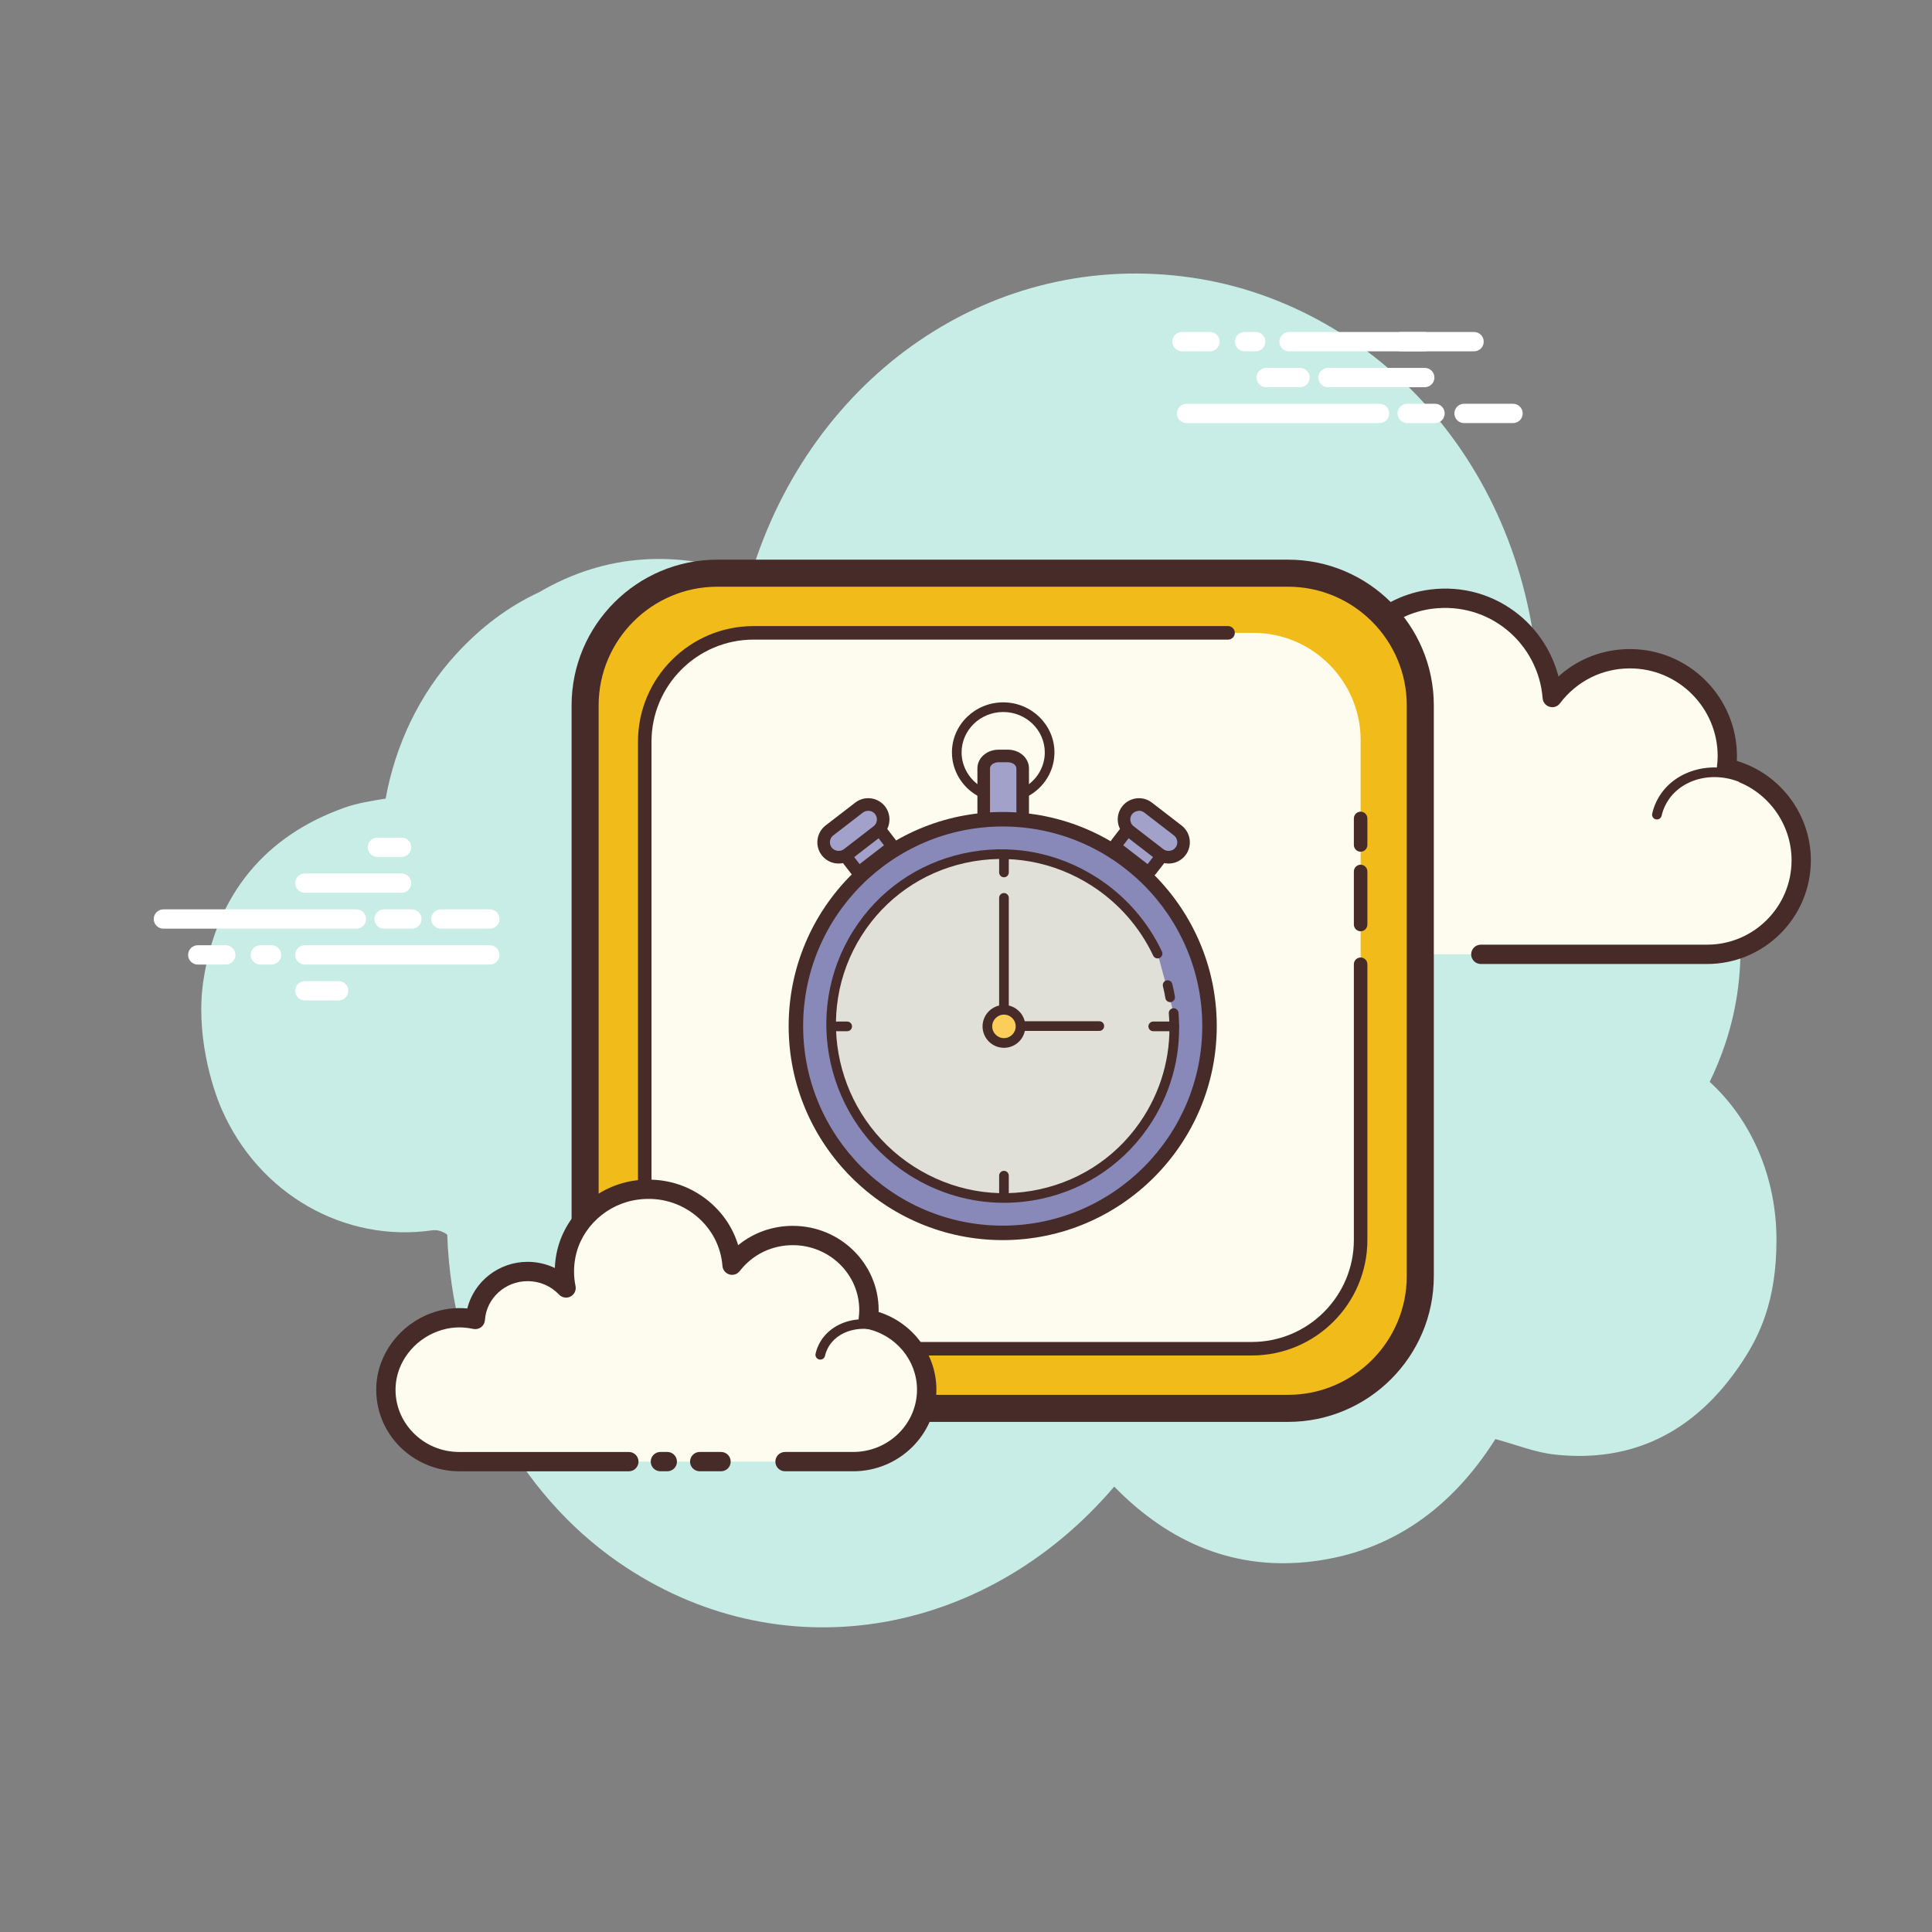 <?xml version="1.0" encoding="UTF-8"?>
<svg xmlns="http://www.w3.org/2000/svg" xmlns:xlink="http://www.w3.org/1999/xlink" width="500pt" height="500pt" viewBox="0 0 500 500" version="1.1">
<rect x="0" y="0" width="500" height="500" fill="#808080" stroke="none"/>
<g id="surface1">
<path style=" stroke:none;fill-rule:nonzero;fill:#C7EDE6;fill-opacity:1;" d="M 442.469 279.988 C 443.965 276.922 445.285 273.695 446.43 270.316 C 459.539 231.621 439.715 185.273 397.965 174.09 C 393.449 117.398 353.613 78.516 308.629 71.879 C 257.141 64.285 209.965 97 194.27 148.988 C 175.352 142.289 156.914 143.105 139.547 153.254 C 131.664 156.898 124.453 162.281 117.984 169.355 C 108.484 179.738 102.316 192.855 99.801 206.68 C 96.074 207.266 92.414 207.855 88.965 209.09 C 68.852 216.305 56.156 231.156 52.676 253.52 C 50.504 267.445 54.879 281.34 57.32 286.953 C 66.953 309.137 89.301 321.715 112 318.387 C 113.129 318.219 114.77 318.73 115.746 319.547 C 116.945 355 134.16 386.355 159.984 404.266 C 201.422 433.004 254.73 424.148 288.359 384.738 C 302.77 399.48 319.922 406.641 340.07 404.039 C 360.102 401.453 375.656 390.398 387.004 372.43 C 392.246 373.84 397.219 375.875 402.359 376.434 C 422.484 378.637 438.828 370.629 450.82 352.535 C 455.41 345.609 459.75 336.629 459.75 320.895 C 459.75 304.672 453.309 289.895 442.469 279.988 Z "/>
<path style=" stroke:none;fill-rule:nonzero;fill:#FDFCEF;fill-opacity:1;" d="M 383.238 246.98 C 383.238 246.98 441.453 246.98 441.809 246.98 C 455.254 246.98 466.148 236.078 466.148 222.637 C 466.148 210.906 457.855 201.121 446.809 198.809 C 446.934 197.785 447.023 196.746 447.023 195.684 C 447.023 181.762 435.738 170.477 421.816 170.477 C 413.594 170.477 406.316 174.43 401.715 180.516 C 400.539 165.016 386.695 153.059 370.496 155.039 C 358.648 156.488 348.855 165.645 346.676 177.375 C 345.977 181.137 346.051 184.789 346.746 188.215 C 343.57 184.797 339.051 182.641 334.016 182.641 C 324.801 182.641 317.281 189.816 316.684 198.879 C 312.5 197.953 307.949 198.016 303.156 199.816 C 293.996 203.254 287.469 211.879 287.086 221.66 C 286.547 235.551 297.641 246.98 311.406 246.98 C 312.449 246.98 316.125 246.98 316.977 246.98 L 367.52 246.98 "/>
<path style=" stroke:none;fill-rule:nonzero;fill:#472B29;fill-opacity:1;" d="M 441.809 249.48 L 383.238 249.48 C 381.859 249.48 380.738 248.359 380.738 246.98 C 380.738 245.602 381.859 244.48 383.238 244.48 L 441.809 244.48 C 453.855 244.48 463.656 234.68 463.656 222.637 C 463.656 212.352 456.359 203.359 446.305 201.262 C 445.031 200.996 444.176 199.801 444.336 198.504 C 444.449 197.578 444.531 196.641 444.531 195.684 C 444.531 183.16 434.34 172.977 421.82 172.977 C 414.66 172.977 408.059 176.273 403.715 182.023 C 403.09 182.859 402.031 183.219 401.016 182.914 C 400.02 182.621 399.305 181.746 399.23 180.711 C 398.711 173.855 395.355 167.414 390.02 163.047 C 384.629 158.629 377.82 156.68 370.805 157.523 C 360.023 158.844 351.113 167.199 349.141 177.836 C 348.52 181.164 348.539 184.488 349.199 187.719 C 349.426 188.82 348.891 189.93 347.895 190.445 C 346.898 190.953 345.68 190.746 344.922 189.926 C 342.059 186.844 338.191 185.148 334.02 185.148 C 326.215 185.148 319.699 191.254 319.184 199.051 C 319.137 199.781 318.77 200.449 318.191 200.887 C 317.605 201.32 316.855 201.477 316.148 201.324 C 311.969 200.398 308.004 200.672 304.039 202.16 C 295.734 205.281 289.926 213.156 289.59 221.762 C 289.355 227.77 291.516 233.453 295.672 237.773 C 299.824 242.102 305.422 244.48 311.41 244.48 L 367.523 244.48 C 368.906 244.48 370.023 245.602 370.023 246.98 C 370.023 248.359 368.906 249.48 367.523 249.48 L 311.41 249.48 C 304.039 249.48 297.172 246.555 292.066 241.246 C 286.961 235.934 284.305 228.949 284.59 221.566 C 285.004 210.977 292.109 201.297 302.273 197.477 C 306.254 195.984 310.375 195.488 314.559 195.988 C 316.441 186.914 324.516 180.148 334.016 180.148 C 337.422 180.148 340.75 181.039 343.684 182.68 C 343.684 180.77 343.859 178.844 344.215 176.926 C 346.59 164.164 357.27 154.145 370.191 152.566 C 378.559 151.531 386.73 153.891 393.184 159.18 C 398.18 163.273 401.727 168.887 403.328 175.066 C 408.371 170.512 414.875 167.98 421.816 167.98 C 437.094 167.98 449.523 180.41 449.523 195.691 C 449.523 196.105 449.516 196.516 449.488 196.922 C 460.715 200.27 468.648 210.754 468.648 222.641 C 468.648 237.441 456.609 249.48 441.809 249.48 Z "/>
<path style=" stroke:none;fill-rule:nonzero;fill:#FDFCEF;fill-opacity:1;" d="M 369.137 193.359 C 360.129 192.77 352.379 198.988 351.824 207.25 C 351.754 208.273 351.801 209.285 351.949 210.27 C 350.215 208.309 347.641 206.977 344.691 206.785 C 339.289 206.43 334.625 210 333.945 214.852 C 332.961 214.578 331.941 214.398 330.875 214.328 C 322.996 213.816 316.215 219.254 315.73 226.484 "/>
<path style=" stroke:none;fill-rule:nonzero;fill:#472B29;fill-opacity:1;" d="M 315.73 227.73 C 315.699 227.73 315.672 227.73 315.645 227.73 C 314.953 227.684 314.434 227.09 314.48 226.398 C 315.012 218.496 322.324 212.516 330.953 213.078 C 331.625 213.125 332.305 213.211 332.984 213.34 C 334.352 208.523 339.305 205.215 344.766 205.531 C 346.879 205.672 348.863 206.324 350.555 207.43 C 350.559 207.34 350.566 207.25 350.57 207.164 C 351.172 198.23 359.488 191.531 369.211 192.109 C 369.898 192.156 370.422 192.75 370.375 193.441 C 370.328 194.125 369.801 194.656 369.047 194.605 C 360.746 194.047 353.57 199.77 353.066 207.328 C 353.004 208.246 353.047 209.172 353.18 210.074 C 353.266 210.625 352.977 211.16 352.477 211.395 C 351.98 211.629 351.379 211.504 351.012 211.09 C 349.398 209.273 347.125 208.184 344.605 208.02 C 339.891 207.703 335.77 210.781 335.18 215.012 C 335.129 215.363 334.93 215.684 334.629 215.879 C 334.328 216.074 333.965 216.141 333.609 216.047 C 332.664 215.785 331.715 215.625 330.789 215.566 C 323.699 215.07 317.41 220.023 316.969 226.555 C 316.934 227.227 316.387 227.73 315.73 227.73 Z "/>
<path style=" stroke:none;fill-rule:nonzero;fill:#FDFCEF;fill-opacity:1;" d="M 451.664 201.672 C 443.203 197.68 433.422 200.504 429.809 207.98 C 429.359 208.91 429.031 209.863 428.809 210.836 "/>
<path style=" stroke:none;fill-rule:nonzero;fill:#472B29;fill-opacity:1;" d="M 428.809 212.078 C 428.719 212.078 428.625 212.07 428.531 212.051 C 427.855 211.895 427.434 211.227 427.59 210.555 C 427.836 209.469 428.203 208.422 428.684 207.43 C 432.59 199.355 443.141 196.266 452.195 200.535 C 452.82 200.828 453.09 201.574 452.797 202.199 C 452.5 202.828 451.746 203.09 451.129 202.801 C 443.301 199.109 434.238 201.676 430.934 208.523 C 430.535 209.344 430.23 210.215 430.023 211.113 C 429.895 211.691 429.379 212.078 428.809 212.078 Z "/>
<path style=" stroke:none;fill-rule:nonzero;fill:#FFFFFF;fill-opacity:1;" d="M 92.238 240.34 L 42.289 240.34 C 40.91 240.34 39.789 239.219 39.789 237.84 C 39.789 236.461 40.91 235.34 42.289 235.34 L 92.234 235.34 C 93.613 235.34 94.734 236.461 94.734 237.84 C 94.734 239.219 93.621 240.34 92.238 240.34 Z "/>
<path style=" stroke:none;fill-rule:nonzero;fill:#FFFFFF;fill-opacity:1;" d="M 106.586 240.34 L 99.387 240.34 C 98.004 240.34 96.887 239.219 96.887 237.84 C 96.887 236.461 98.004 235.34 99.387 235.34 L 106.586 235.34 C 107.965 235.34 109.086 236.461 109.086 237.84 C 109.086 239.219 107.965 240.34 106.586 240.34 Z "/>
<path style=" stroke:none;fill-rule:nonzero;fill:#FFFFFF;fill-opacity:1;" d="M 126.773 240.34 L 114.094 240.34 C 112.715 240.34 111.594 239.219 111.594 237.84 C 111.594 236.461 112.715 235.34 114.094 235.34 L 126.773 235.34 C 128.156 235.34 129.273 236.461 129.273 237.84 C 129.273 239.219 128.156 240.34 126.773 240.34 Z "/>
<path style=" stroke:none;fill-rule:nonzero;fill:#FFFFFF;fill-opacity:1;" d="M 126.773 249.629 L 78.891 249.629 C 77.512 249.629 76.391 248.512 76.391 247.129 C 76.391 245.75 77.512 244.629 78.891 244.629 L 126.773 244.629 C 128.156 244.629 129.273 245.75 129.273 247.129 C 129.273 248.512 128.156 249.629 126.773 249.629 Z "/>
<path style=" stroke:none;fill-rule:nonzero;fill:#FFFFFF;fill-opacity:1;" d="M 70.27 249.629 L 67.379 249.629 C 66 249.629 64.879 248.512 64.879 247.129 C 64.879 245.75 66 244.629 67.379 244.629 L 70.27 244.629 C 71.648 244.629 72.77 245.75 72.77 247.129 C 72.77 248.512 71.648 249.629 70.27 249.629 Z "/>
<path style=" stroke:none;fill-rule:nonzero;fill:#FFFFFF;fill-opacity:1;" d="M 58.43 249.629 L 51.18 249.629 C 49.801 249.629 48.68 248.512 48.68 247.129 C 48.68 245.75 49.801 244.629 51.18 244.629 L 58.43 244.629 C 59.809 244.629 60.93 245.75 60.93 247.129 C 60.93 248.512 59.816 249.629 58.43 249.629 Z "/>
<path style=" stroke:none;fill-rule:nonzero;fill:#FFFFFF;fill-opacity:1;" d="M 103.926 231.055 L 78.891 231.055 C 77.512 231.055 76.391 229.934 76.391 228.555 C 76.391 227.176 77.512 226.055 78.891 226.055 L 103.926 226.055 C 105.305 226.055 106.426 227.176 106.426 228.555 C 106.426 229.934 105.305 231.055 103.926 231.055 Z "/>
<path style=" stroke:none;fill-rule:nonzero;fill:#FFFFFF;fill-opacity:1;" d="M 103.926 221.77 L 97.664 221.77 C 96.285 221.77 95.164 220.648 95.164 219.27 C 95.164 217.891 96.285 216.77 97.664 216.77 L 103.926 216.77 C 105.305 216.77 106.426 217.891 106.426 219.27 C 106.426 220.648 105.305 221.77 103.926 221.77 Z "/>
<path style=" stroke:none;fill-rule:nonzero;fill:#FFFFFF;fill-opacity:1;" d="M 87.645 258.914 L 78.891 258.914 C 77.512 258.914 76.391 257.797 76.391 256.414 C 76.391 255.035 77.512 253.914 78.891 253.914 L 87.645 253.914 C 89.023 253.914 90.145 255.035 90.145 256.414 C 90.145 257.797 89.031 258.914 87.645 258.914 Z "/>
<path style=" stroke:none;fill-rule:nonzero;fill:#FFFFFF;fill-opacity:1;" d="M 357.039 109.496 L 307.09 109.496 C 305.711 109.496 304.59 108.375 304.59 106.996 C 304.59 105.613 305.711 104.496 307.09 104.496 L 357.039 104.496 C 358.422 104.496 359.539 105.613 359.539 106.996 C 359.539 108.375 358.422 109.496 357.039 109.496 Z "/>
<path style=" stroke:none;fill-rule:nonzero;fill:#FFFFFF;fill-opacity:1;" d="M 371.387 109.496 L 364.184 109.496 C 362.805 109.496 361.684 108.375 361.684 106.996 C 361.684 105.613 362.805 104.496 364.184 104.496 L 371.387 104.496 C 372.766 104.496 373.887 105.613 373.887 106.996 C 373.887 108.375 372.766 109.496 371.387 109.496 Z "/>
<path style=" stroke:none;fill-rule:nonzero;fill:#FFFFFF;fill-opacity:1;" d="M 391.574 109.496 L 378.895 109.496 C 377.516 109.496 376.395 108.375 376.395 106.996 C 376.395 105.613 377.516 104.496 378.895 104.496 L 391.574 104.496 C 392.953 104.496 394.074 105.613 394.074 106.996 C 394.074 108.375 392.953 109.496 391.574 109.496 Z "/>
<path style=" stroke:none;fill-rule:nonzero;fill:#FFFFFF;fill-opacity:1;" d="M 381.484 90.922 L 333.602 90.922 C 332.219 90.922 331.102 89.801 331.102 88.422 C 331.102 87.039 332.219 85.922 333.602 85.922 L 381.484 85.922 C 382.863 85.922 383.984 87.039 383.984 88.422 C 383.984 89.801 382.871 90.922 381.484 90.922 Z "/>
<path style=" stroke:none;fill-rule:nonzero;fill:#FFFFFF;fill-opacity:1;" d="M 324.98 90.922 L 322.09 90.922 C 320.711 90.922 319.59 89.801 319.59 88.422 C 319.59 87.039 320.711 85.922 322.09 85.922 L 324.98 85.922 C 326.359 85.922 327.48 87.039 327.48 88.422 C 327.48 89.801 326.359 90.922 324.98 90.922 Z "/>
<path style=" stroke:none;fill-rule:nonzero;fill:#FFFFFF;fill-opacity:1;" d="M 313.145 90.922 L 305.895 90.922 C 304.516 90.922 303.395 89.801 303.395 88.422 C 303.395 87.039 304.516 85.922 305.895 85.922 L 313.145 85.922 C 314.523 85.922 315.645 87.039 315.645 88.422 C 315.645 89.801 314.523 90.922 313.145 90.922 Z "/>
<path style=" stroke:none;fill-rule:nonzero;fill:#FFFFFF;fill-opacity:1;" d="M 368.727 100.211 L 343.691 100.211 C 342.309 100.211 341.191 99.09 341.191 97.711 C 341.191 96.328 342.309 95.211 343.691 95.211 L 368.727 95.211 C 370.105 95.211 371.227 96.328 371.227 97.711 C 371.227 99.09 370.105 100.211 368.727 100.211 Z "/>
<path style=" stroke:none;fill-rule:nonzero;fill:#FFFFFF;fill-opacity:1;" d="M 368.727 90.922 L 362.465 90.922 C 361.086 90.922 359.965 89.801 359.965 88.422 C 359.965 87.039 361.086 85.922 362.465 85.922 L 368.727 85.922 C 370.105 85.922 371.227 87.039 371.227 88.422 C 371.227 89.801 370.105 90.922 368.727 90.922 Z "/>
<path style=" stroke:none;fill-rule:nonzero;fill:#FFFFFF;fill-opacity:1;" d="M 336.445 100.211 L 327.691 100.211 C 326.309 100.211 325.191 99.09 325.191 97.711 C 325.191 96.328 326.309 95.211 327.691 95.211 L 336.445 95.211 C 337.824 95.211 338.945 96.328 338.945 97.711 C 338.945 99.09 337.824 100.211 336.445 100.211 Z "/>
<path style=" stroke:none;fill-rule:nonzero;fill:#F1BC19;fill-opacity:1;" d="M 333.336 364.484 L 185.66 364.484 C 166.828 364.484 151.426 349.078 151.426 330.25 L 151.426 182.574 C 151.426 163.746 166.828 148.34 185.66 148.34 L 333.336 148.34 C 352.164 148.34 367.57 163.746 367.57 182.574 L 367.57 330.25 C 367.57 349.078 352.164 364.484 333.336 364.484 Z "/>
<path style=" stroke:none;fill-rule:nonzero;fill:#472B29;fill-opacity:1;" d="M 333.336 367.984 L 185.66 367.984 C 164.852 367.984 147.926 351.055 147.926 330.25 L 147.926 182.574 C 147.926 161.766 164.855 144.84 185.66 144.84 L 333.336 144.84 C 354.145 144.84 371.07 161.77 371.07 182.574 L 371.07 330.25 C 371.07 351.059 354.145 367.984 333.336 367.984 Z M 185.66 151.84 C 168.711 151.84 154.926 165.625 154.926 182.574 L 154.926 330.25 C 154.926 347.199 168.711 360.984 185.66 360.984 L 333.336 360.984 C 350.285 360.984 364.07 347.199 364.07 330.25 L 364.07 182.574 C 364.07 165.625 350.285 151.84 333.336 151.84 Z "/>
<path style=" stroke:none;fill-rule:nonzero;fill:#FDFCEE;fill-opacity:1;" d="M 324.391 349.051 L 194.605 349.051 C 179.344 349.051 166.859 336.566 166.859 321.305 L 166.859 191.523 C 166.859 176.266 179.344 163.781 194.605 163.781 L 324.387 163.781 C 339.645 163.781 352.129 176.266 352.129 191.523 L 352.129 321.305 C 352.129 336.566 339.645 349.051 324.391 349.051 Z "/>
<path style=" stroke:none;fill-rule:nonzero;fill:#472B29;fill-opacity:1;" d="M 323.977 350.797 L 195.016 350.797 C 178.523 350.797 165.109 337.379 165.109 320.891 L 165.109 191.934 C 165.109 175.445 178.523 162.031 195.016 162.031 L 317.82 162.031 C 318.785 162.031 319.57 162.816 319.57 163.781 C 319.57 164.746 318.785 165.531 317.82 165.531 L 195.016 165.531 C 180.453 165.531 168.609 177.375 168.609 191.934 L 168.609 320.895 C 168.609 335.453 180.453 347.301 195.016 347.301 L 323.977 347.301 C 338.535 347.301 350.379 335.453 350.379 320.895 L 350.379 249.551 C 350.379 248.586 351.164 247.801 352.129 247.801 C 353.094 247.801 353.879 248.586 353.879 249.551 L 353.879 320.891 C 353.879 337.379 340.465 350.797 323.977 350.797 Z "/>
<path style=" stroke:none;fill-rule:nonzero;fill:#472B29;fill-opacity:1;" d="M 352.129 241.012 C 351.164 241.012 350.379 240.227 350.379 239.262 L 350.379 225.535 C 350.379 224.57 351.164 223.785 352.129 223.785 C 353.094 223.785 353.879 224.57 353.879 225.535 L 353.879 239.262 C 353.879 240.227 353.102 241.012 352.129 241.012 Z "/>
<path style=" stroke:none;fill-rule:nonzero;fill:#472B29;fill-opacity:1;" d="M 352.129 220.426 C 351.164 220.426 350.379 219.641 350.379 218.676 L 350.379 211.809 C 350.379 210.844 351.164 210.059 352.129 210.059 C 353.094 210.059 353.879 210.844 353.879 211.809 L 353.879 218.676 C 353.879 219.641 353.102 220.426 352.129 220.426 Z "/>
<path style=" stroke:none;fill-rule:nonzero;fill:#A1A1CA;fill-opacity:1;" d="M 260.781 195.641 L 258.469 195.641 C 256.289 195.641 254.578 197.059 254.578 198.871 L 254.578 213.07 C 254.578 213.656 255.055 214.129 255.641 214.129 L 263.609 214.129 C 264.195 214.129 264.664 213.656 264.664 213.074 L 264.664 198.875 C 264.672 197.059 262.961 195.641 260.781 195.641 Z "/>
<path style=" stroke:none;fill-rule:nonzero;fill:#472B29;fill-opacity:1;" d="M 263.609 215.75 L 255.641 215.75 C 254.16 215.75 252.953 214.547 252.953 213.066 L 252.953 198.863 C 252.953 196.145 255.375 194.012 258.469 194.012 L 260.781 194.012 C 263.871 194.012 266.297 196.145 266.297 198.863 L 266.297 213.066 C 266.297 214.547 265.09 215.75 263.609 215.75 Z M 256.211 212.5 L 263.039 212.5 L 263.039 198.871 C 263.039 197.984 262.023 197.266 260.781 197.266 L 258.469 197.266 C 257.219 197.266 256.211 197.984 256.211 198.871 Z "/>
<path style=" stroke:none;fill-rule:nonzero;fill:#472B29;fill-opacity:1;" d="M 265.379 206.254 C 264.934 206.254 264.5 206.016 264.273 205.594 C 263.949 204.984 264.18 204.23 264.789 203.906 C 268.246 202.066 270.391 198.551 270.391 194.727 C 270.391 188.953 265.559 184.266 259.625 184.266 C 253.691 184.266 248.859 188.953 248.859 194.727 C 248.859 198.434 250.91 201.898 254.211 203.77 C 254.809 204.109 255.023 204.875 254.684 205.477 C 254.336 206.078 253.566 206.285 252.98 205.949 C 248.895 203.641 246.359 199.34 246.359 194.73 C 246.359 187.586 252.309 181.77 259.625 181.77 C 266.941 181.77 272.891 187.586 272.891 194.73 C 272.891 199.48 270.234 203.844 265.965 206.113 C 265.781 206.203 265.578 206.254 265.379 206.254 Z "/>
<path style=" stroke:none;fill-rule:nonzero;fill:#A1A1CA;fill-opacity:1;" d="M 230.305 219.629 C 230.5 219.477 230.637 219.25 230.664 219 C 230.695 218.75 230.629 218.5 230.477 218.301 L 227.09 213.914 C 226.906 213.676 226.625 213.547 226.34 213.547 C 226.141 213.547 225.934 213.609 225.766 213.738 L 218.379 219.434 C 218.18 219.586 218.051 219.816 218.02 220.066 C 217.988 220.316 218.055 220.566 218.211 220.766 L 221.594 225.148 C 221.906 225.551 222.516 225.637 222.922 225.32 Z "/>
<path style=" stroke:none;fill-rule:nonzero;fill:#472B29;fill-opacity:1;" d="M 222.344 227.145 C 221.574 227.145 220.816 226.805 220.309 226.156 L 216.922 221.766 C 216.504 221.219 216.32 220.551 216.406 219.871 C 216.488 219.191 216.852 218.57 217.391 218.156 L 224.77 212.461 C 225.852 211.625 227.539 211.84 228.379 212.93 L 231.762 217.309 C 232.18 217.855 232.363 218.531 232.273 219.203 C 232.191 219.875 231.836 220.496 231.301 220.91 C 231.301 220.91 231.297 220.914 231.297 220.914 L 223.91 226.609 C 223.445 226.969 222.895 227.145 222.344 227.145 Z M 219.91 220.316 L 222.465 223.625 L 228.773 218.762 L 226.219 215.445 Z M 219.375 220.727 Z M 230.305 219.629 L 230.344 219.629 Z "/>
<path style=" stroke:none;fill-rule:nonzero;fill:#A1A1CA;fill-opacity:1;" d="M 228.535 212.559 C 228.672 211.535 228.395 210.52 227.766 209.699 C 227.137 208.887 226.227 208.359 225.195 208.23 C 225.023 208.211 224.855 208.195 224.684 208.195 C 223.836 208.195 223.016 208.477 222.336 209 L 214.656 214.922 C 212.965 216.227 212.648 218.66 213.953 220.352 C 214.695 221.305 215.809 221.855 217.023 221.855 C 217.887 221.855 218.699 221.574 219.387 221.051 L 227.059 215.129 C 227.879 214.5 228.406 213.59 228.535 212.559 Z "/>
<path style=" stroke:none;fill-rule:nonzero;fill:#472B29;fill-opacity:1;" d="M 217.031 223.48 C 215.305 223.48 213.715 222.699 212.672 221.34 C 210.82 218.945 211.266 215.488 213.664 213.629 L 221.344 207.711 C 222.512 206.816 223.941 206.422 225.426 206.621 C 226.859 206.805 228.156 207.547 229.055 208.703 C 229.949 209.871 230.336 211.309 230.148 212.766 C 229.965 214.227 229.219 215.52 228.066 216.414 L 220.387 222.336 C 219.414 223.086 218.254 223.48 217.031 223.48 Z M 224.855 209.84 C 224.141 209.84 223.703 210 223.328 210.285 L 215.648 216.203 C 214.672 216.961 214.488 218.375 215.246 219.355 C 215.977 220.297 217.434 220.496 218.395 219.766 L 226.074 213.844 C 226.547 213.48 226.844 212.949 226.926 212.355 C 227 211.762 226.84 211.172 226.48 210.691 C 226.121 210.219 225.59 209.922 224.988 209.844 C 224.945 209.844 224.898 209.84 224.855 209.84 Z "/>
<path style=" stroke:none;fill-rule:nonzero;fill:#A1A1CA;fill-opacity:1;" d="M 301.445 220.07 C 301.414 219.824 301.281 219.594 301.086 219.445 L 293.699 213.75 C 293.535 213.621 293.328 213.551 293.125 213.551 C 293.086 213.551 293.047 213.555 293 213.559 C 292.75 213.594 292.523 213.719 292.371 213.922 L 288.984 218.305 C 288.828 218.504 288.766 218.754 288.797 219.004 C 288.824 219.25 288.961 219.48 289.156 219.629 L 296.539 225.324 C 296.941 225.637 297.555 225.555 297.863 225.156 L 301.25 220.77 C 301.41 220.57 301.477 220.32 301.445 220.07 Z "/>
<path style=" stroke:none;fill-rule:nonzero;fill:#472B29;fill-opacity:1;" d="M 297.105 227.137 C 296.559 227.137 296.004 226.965 295.551 226.613 L 288.164 220.914 C 287.629 220.504 287.27 219.879 287.184 219.211 C 287.102 218.531 287.281 217.855 287.699 217.316 L 291.086 212.93 C 291.504 212.387 292.113 212.035 292.797 211.949 C 293.641 211.875 294.238 212.113 294.695 212.469 L 302.074 218.16 C 302.609 218.574 302.965 219.195 303.055 219.855 C 303.148 220.547 302.965 221.219 302.535 221.77 L 299.156 226.148 C 298.656 226.797 297.879 227.137 297.105 227.137 Z M 290.691 218.762 L 297 223.629 L 299.555 220.316 L 293.246 215.449 Z M 299.969 219.773 Z M 290.148 218.34 C 290.148 218.344 290.148 218.34 290.148 218.34 Z M 292.703 215.035 Z "/>
<path style=" stroke:none;fill-rule:nonzero;fill:#A1A1CA;fill-opacity:1;" d="M 304.801 214.926 L 297.125 209 C 296.445 208.477 295.625 208.195 294.773 208.195 C 294.605 208.195 294.441 208.203 294.27 208.23 C 293.246 208.363 292.328 208.887 291.699 209.699 C 291.07 210.516 290.797 211.535 290.93 212.559 C 291.066 213.59 291.586 214.5 292.398 215.129 L 300.074 221.051 C 300.754 221.574 301.57 221.855 302.434 221.855 C 303.648 221.855 304.77 221.305 305.504 220.352 C 306.805 218.66 306.488 216.227 304.801 214.926 Z "/>
<path style=" stroke:none;fill-rule:nonzero;fill:#472B29;fill-opacity:1;" d="M 302.434 223.484 C 301.211 223.484 300.051 223.09 299.086 222.34 L 291.406 216.414 C 290.25 215.531 289.504 214.23 289.316 212.77 C 289.125 211.309 289.52 209.863 290.41 208.711 C 291.305 207.551 292.602 206.809 294.055 206.621 C 295.559 206.43 296.961 206.824 298.113 207.715 L 305.797 213.641 C 306.953 214.535 307.695 215.828 307.887 217.285 C 308.074 218.746 307.684 220.184 306.789 221.344 C 305.738 222.699 304.156 223.484 302.434 223.484 Z M 294.773 209.824 C 293.879 209.922 293.352 210.227 292.984 210.695 C 292.621 211.164 292.465 211.754 292.539 212.355 C 292.621 212.953 292.922 213.48 293.391 213.84 L 301.074 219.766 C 302.023 220.496 303.488 220.305 304.219 219.355 C 304.586 218.879 304.746 218.297 304.664 217.695 C 304.59 217.102 304.285 216.57 303.809 216.203 L 296.129 210.281 C 295.734 209.984 295.266 209.824 294.773 209.824 Z "/>
<path style=" stroke:none;fill-rule:nonzero;fill:#8889B9;fill-opacity:1;" d="M 259.5 212.02 C 229.984 212.02 205.977 236.031 205.977 265.539 C 205.977 295.051 229.984 319.066 259.5 319.066 C 289.012 319.066 313.02 295.055 313.02 265.539 C 313.02 236.023 289.012 212.02 259.5 212.02 Z "/>
<path style=" stroke:none;fill-rule:nonzero;fill:#472B29;fill-opacity:1;" d="M 259.5 320.941 C 228.953 320.941 204.102 296.09 204.102 265.539 C 204.102 234.988 228.953 210.141 259.5 210.141 C 290.047 210.141 314.895 234.988 314.895 265.539 C 314.895 296.09 290.047 320.941 259.5 320.941 Z M 259.5 213.895 C 231.02 213.895 207.852 237.066 207.852 265.547 C 207.852 294.023 231.02 317.195 259.5 317.195 C 287.977 317.195 311.145 294.023 311.145 265.547 C 311.145 237.066 287.977 213.895 259.5 213.895 Z "/>
<path style=" stroke:none;fill-rule:nonzero;fill:#E1E0D8;fill-opacity:1;" d="M 303.746 262.164 C 304.551 271.512 302.43 281.156 297.055 289.641 C 283.969 310.285 256.547 316.238 235.805 302.93 C 215.066 289.625 208.859 262.102 221.945 241.449 C 235.031 220.805 262.453 214.852 283.195 228.16 C 290.57 232.891 296.105 239.414 299.59 246.797 "/>
<path style=" stroke:none;fill-rule:nonzero;fill:#472B29;fill-opacity:1;" d="M 259.824 311.285 C 251.156 311.285 242.637 308.801 235.125 303.98 C 213.84 290.324 207.449 261.969 220.887 240.781 C 227.355 230.57 237.43 223.5 249.25 220.887 C 261.199 218.238 273.496 220.449 283.859 227.105 C 291.184 231.801 297.012 238.426 300.711 246.254 C 301.004 246.879 300.734 247.625 300.113 247.922 C 299.496 248.219 298.746 247.949 298.449 247.324 C 294.949 239.922 289.441 233.656 282.512 229.211 C 272.703 222.922 261.09 220.836 249.785 223.328 C 238.621 225.801 229.105 232.477 222.988 242.121 C 210.289 262.156 216.336 288.961 236.469 301.879 C 246.273 308.176 257.898 310.273 269.195 307.762 C 280.359 305.289 289.875 298.621 295.988 288.977 C 301.059 280.977 303.309 271.738 302.488 262.281 C 302.43 261.59 302.941 260.984 303.629 260.926 C 304.266 260.855 304.922 261.371 304.984 262.066 C 305.852 272.078 303.469 281.852 298.105 290.316 C 291.637 300.523 281.559 307.59 269.738 310.203 C 266.445 310.926 263.125 311.285 259.824 311.285 Z "/>
<path style=" stroke:none;fill-rule:nonzero;fill:#E1E0D8;fill-opacity:1;" d="M 302.18 254.945 C 302.434 255.988 302.656 257.047 302.836 258.105 "/>
<path style=" stroke:none;fill-rule:nonzero;fill:#472B29;fill-opacity:1;" d="M 302.828 259.355 C 302.23 259.355 301.703 258.926 301.602 258.316 C 301.426 257.281 301.215 256.262 300.965 255.246 C 300.801 254.574 301.211 253.895 301.879 253.734 C 302.57 253.57 303.23 253.98 303.391 254.648 C 303.656 255.727 303.879 256.805 304.066 257.895 C 304.18 258.574 303.727 259.219 303.039 259.34 C 302.977 259.352 302.898 259.355 302.828 259.355 Z "/>
<path style=" stroke:none;fill-rule:nonzero;fill:#472B29;fill-opacity:1;" d="M 259.824 227.039 C 259.137 227.039 258.574 226.48 258.574 225.789 L 258.574 221.5 C 258.574 220.809 259.137 220.25 259.824 220.25 C 260.516 220.25 261.074 220.809 261.074 221.5 L 261.074 225.789 C 261.074 226.484 260.516 227.039 259.824 227.039 Z "/>
<path style=" stroke:none;fill-rule:nonzero;fill:#472B29;fill-opacity:1;" d="M 259.824 309.801 C 259.137 309.801 258.574 309.238 258.574 308.551 L 258.574 304.262 C 258.574 303.57 259.137 303.012 259.824 303.012 C 260.516 303.012 261.074 303.57 261.074 304.262 L 261.074 308.551 C 261.074 309.238 260.516 309.801 259.824 309.801 Z "/>
<path style=" stroke:none;fill-rule:nonzero;fill:#472B29;fill-opacity:1;" d="M 303.91 266.879 L 298.453 266.879 C 297.766 266.879 297.203 266.32 297.203 265.629 C 297.203 264.941 297.766 264.379 298.453 264.379 L 303.91 264.379 C 304.602 264.379 305.16 264.941 305.16 265.629 C 305.16 266.32 304.602 266.879 303.91 266.879 Z "/>
<path style=" stroke:none;fill-rule:nonzero;fill:#472B29;fill-opacity:1;" d="M 219.254 266.879 L 215.301 266.879 C 214.609 266.879 214.051 266.32 214.051 265.629 C 214.051 264.941 214.609 264.379 215.301 264.379 L 219.254 264.379 C 219.945 264.379 220.504 264.941 220.504 265.629 C 220.504 266.32 219.945 266.879 219.254 266.879 Z "/>
<path style=" stroke:none;fill-rule:nonzero;fill:#472B29;fill-opacity:1;" d="M 284.504 266.797 L 265.191 266.797 C 264.5 266.797 263.941 266.234 263.941 265.547 C 263.941 264.855 264.5 264.297 265.191 264.297 L 284.504 264.297 C 285.195 264.297 285.754 264.855 285.754 265.547 C 285.754 266.234 285.195 266.797 284.504 266.797 Z "/>
<path style=" stroke:none;fill-rule:nonzero;fill:#472B29;fill-opacity:1;" d="M 259.824 261.516 C 259.137 261.516 258.574 260.953 258.574 260.266 L 258.574 232.363 C 258.574 231.676 259.137 231.113 259.824 231.113 C 260.516 231.113 261.074 231.676 261.074 232.363 L 261.074 260.266 C 261.074 260.953 260.516 261.516 259.824 261.516 Z "/>
<path style=" stroke:none;fill-rule:nonzero;fill:#FBCD59;fill-opacity:1;" d="M 264.113 265.629 C 264.113 268 262.195 269.922 259.824 269.922 C 257.457 269.922 255.535 268 255.535 265.629 C 255.535 263.262 257.457 261.34 259.824 261.34 C 262.195 261.34 264.113 263.262 264.113 265.629 Z "/>
<path style=" stroke:none;fill-rule:nonzero;fill:#472B29;fill-opacity:1;" d="M 259.824 271.172 C 256.77 271.172 254.285 268.684 254.285 265.629 C 254.285 262.574 256.77 260.09 259.824 260.09 C 262.879 260.09 265.363 262.574 265.363 265.629 C 265.363 268.684 262.887 271.172 259.824 271.172 Z M 259.824 262.586 C 258.148 262.586 256.785 263.949 256.785 265.625 C 256.785 267.301 258.148 268.664 259.824 268.664 C 261.5 268.664 262.863 267.301 262.863 265.625 C 262.863 263.949 261.504 262.586 259.824 262.586 Z "/>
<path style=" stroke:none;fill-rule:nonzero;fill:#FDFCEF;fill-opacity:1;" d="M 203.164 378.266 C 212.547 378.266 220.676 378.266 220.797 378.266 C 231.301 378.266 239.82 369.93 239.82 359.645 C 239.82 350.676 233.336 343.184 224.703 341.422 C 224.805 340.637 224.871 339.84 224.871 339.031 C 224.871 328.379 216.051 319.746 205.164 319.746 C 198.738 319.746 193.051 322.77 189.453 327.426 C 188.535 315.57 177.715 306.426 165.055 307.941 C 155.801 309.051 148.141 316.051 146.441 325.023 C 145.895 327.906 145.949 330.695 146.496 333.32 C 144.016 330.703 140.48 329.055 136.547 329.055 C 129.344 329.055 123.465 334.539 123 341.477 C 119.73 340.766 116.176 340.816 112.426 342.191 C 105.266 344.82 100.164 351.422 99.863 358.898 C 99.441 369.523 108.113 378.266 118.875 378.266 C 119.691 378.266 122.566 378.266 123.227 378.266 L 162.73 378.266 M 170.91 378.266 L 172.699 378.266 "/>
<path style=" stroke:none;fill-rule:nonzero;fill:#472B29;fill-opacity:1;" d="M 220.797 380.766 L 203.164 380.766 C 201.785 380.766 200.664 379.645 200.664 378.266 C 200.664 376.887 201.785 375.766 203.164 375.766 L 220.797 375.766 C 229.906 375.766 237.32 368.535 237.32 359.645 C 237.32 352.055 231.805 345.426 224.203 343.871 C 222.926 343.609 222.059 342.406 222.227 341.105 C 222.316 340.426 222.375 339.734 222.375 339.031 C 222.375 329.773 214.66 322.246 205.172 322.246 C 199.734 322.246 194.73 324.691 191.441 328.953 C 190.805 329.773 189.734 330.121 188.746 329.82 C 187.754 329.523 187.051 328.648 186.969 327.621 C 186.574 322.551 184.156 317.945 180.156 314.664 C 176.031 311.281 170.762 309.75 165.359 310.426 C 157.164 311.406 150.398 317.605 148.898 325.496 C 148.434 327.953 148.449 330.414 148.945 332.816 C 149.172 333.91 148.645 335.02 147.656 335.539 C 146.672 336.051 145.453 335.859 144.684 335.039 C 142.555 332.797 139.672 331.559 136.551 331.559 C 130.73 331.559 125.879 335.988 125.5 341.645 C 125.449 342.371 125.09 343.039 124.512 343.477 C 123.93 343.914 123.191 344.07 122.48 343.922 C 119.297 343.234 116.297 343.441 113.301 344.539 C 107.02 346.844 102.629 352.66 102.375 359.004 C 102.199 363.359 103.781 367.5 106.828 370.672 C 109.988 373.961 114.27 375.77 118.891 375.77 L 162.746 375.77 C 164.125 375.77 165.246 376.891 165.246 378.27 C 165.246 379.648 164.125 380.77 162.746 380.77 L 118.891 380.77 C 112.984 380.77 107.273 378.352 103.227 374.137 C 99.23 369.977 97.156 364.535 97.387 358.805 C 97.715 350.465 103.422 342.844 111.578 339.852 C 114.613 338.734 117.77 338.328 120.934 338.629 C 122.656 331.68 129.055 326.559 136.559 326.559 C 139.012 326.559 141.414 327.121 143.59 328.16 C 143.637 326.961 143.773 325.762 144 324.559 C 145.895 314.555 154.441 306.695 164.773 305.461 C 171.578 304.66 178.148 306.547 183.336 310.801 C 187.055 313.852 189.695 317.809 191.035 322.254 C 194.977 319.031 199.926 317.25 205.184 317.25 C 217.43 317.25 227.391 327.023 227.391 339.035 C 227.391 339.199 227.391 339.371 227.387 339.535 C 236.172 342.301 242.34 350.434 242.34 359.648 C 242.316 371.297 232.66 380.766 220.797 380.766 Z M 172.699 380.766 L 170.91 380.766 C 169.531 380.766 168.41 379.645 168.41 378.266 C 168.41 376.887 169.531 375.766 170.91 375.766 L 172.699 375.766 C 174.078 375.766 175.199 376.887 175.199 378.266 C 175.199 379.645 174.078 380.766 172.699 380.766 Z "/>
<path style=" stroke:none;fill-rule:nonzero;fill:#472B29;fill-opacity:1;" d="M 212.289 351.863 C 212.199 351.863 212.109 351.855 212.016 351.836 C 211.34 351.684 210.922 351.016 211.07 350.34 C 211.254 349.516 211.539 348.715 211.914 347.953 C 214.926 341.855 223.23 339.605 230.453 342.941 C 231.078 343.23 231.355 343.977 231.066 344.602 C 230.77 345.227 230.035 345.496 229.406 345.211 C 223.422 342.445 216.574 344.172 214.156 349.066 C 213.871 349.645 213.648 350.262 213.512 350.891 C 213.379 351.469 212.863 351.863 212.289 351.863 Z "/>
<path style=" stroke:none;fill-rule:nonzero;fill:#472B29;fill-opacity:1;" d="M 186.602 380.766 L 181.086 380.766 C 179.703 380.766 178.586 379.645 178.586 378.266 C 178.586 376.887 179.703 375.766 181.086 375.766 L 186.602 375.766 C 187.98 375.766 189.102 376.887 189.102 378.266 C 189.102 379.645 187.984 380.766 186.602 380.766 Z "/>
</g>
</svg>
